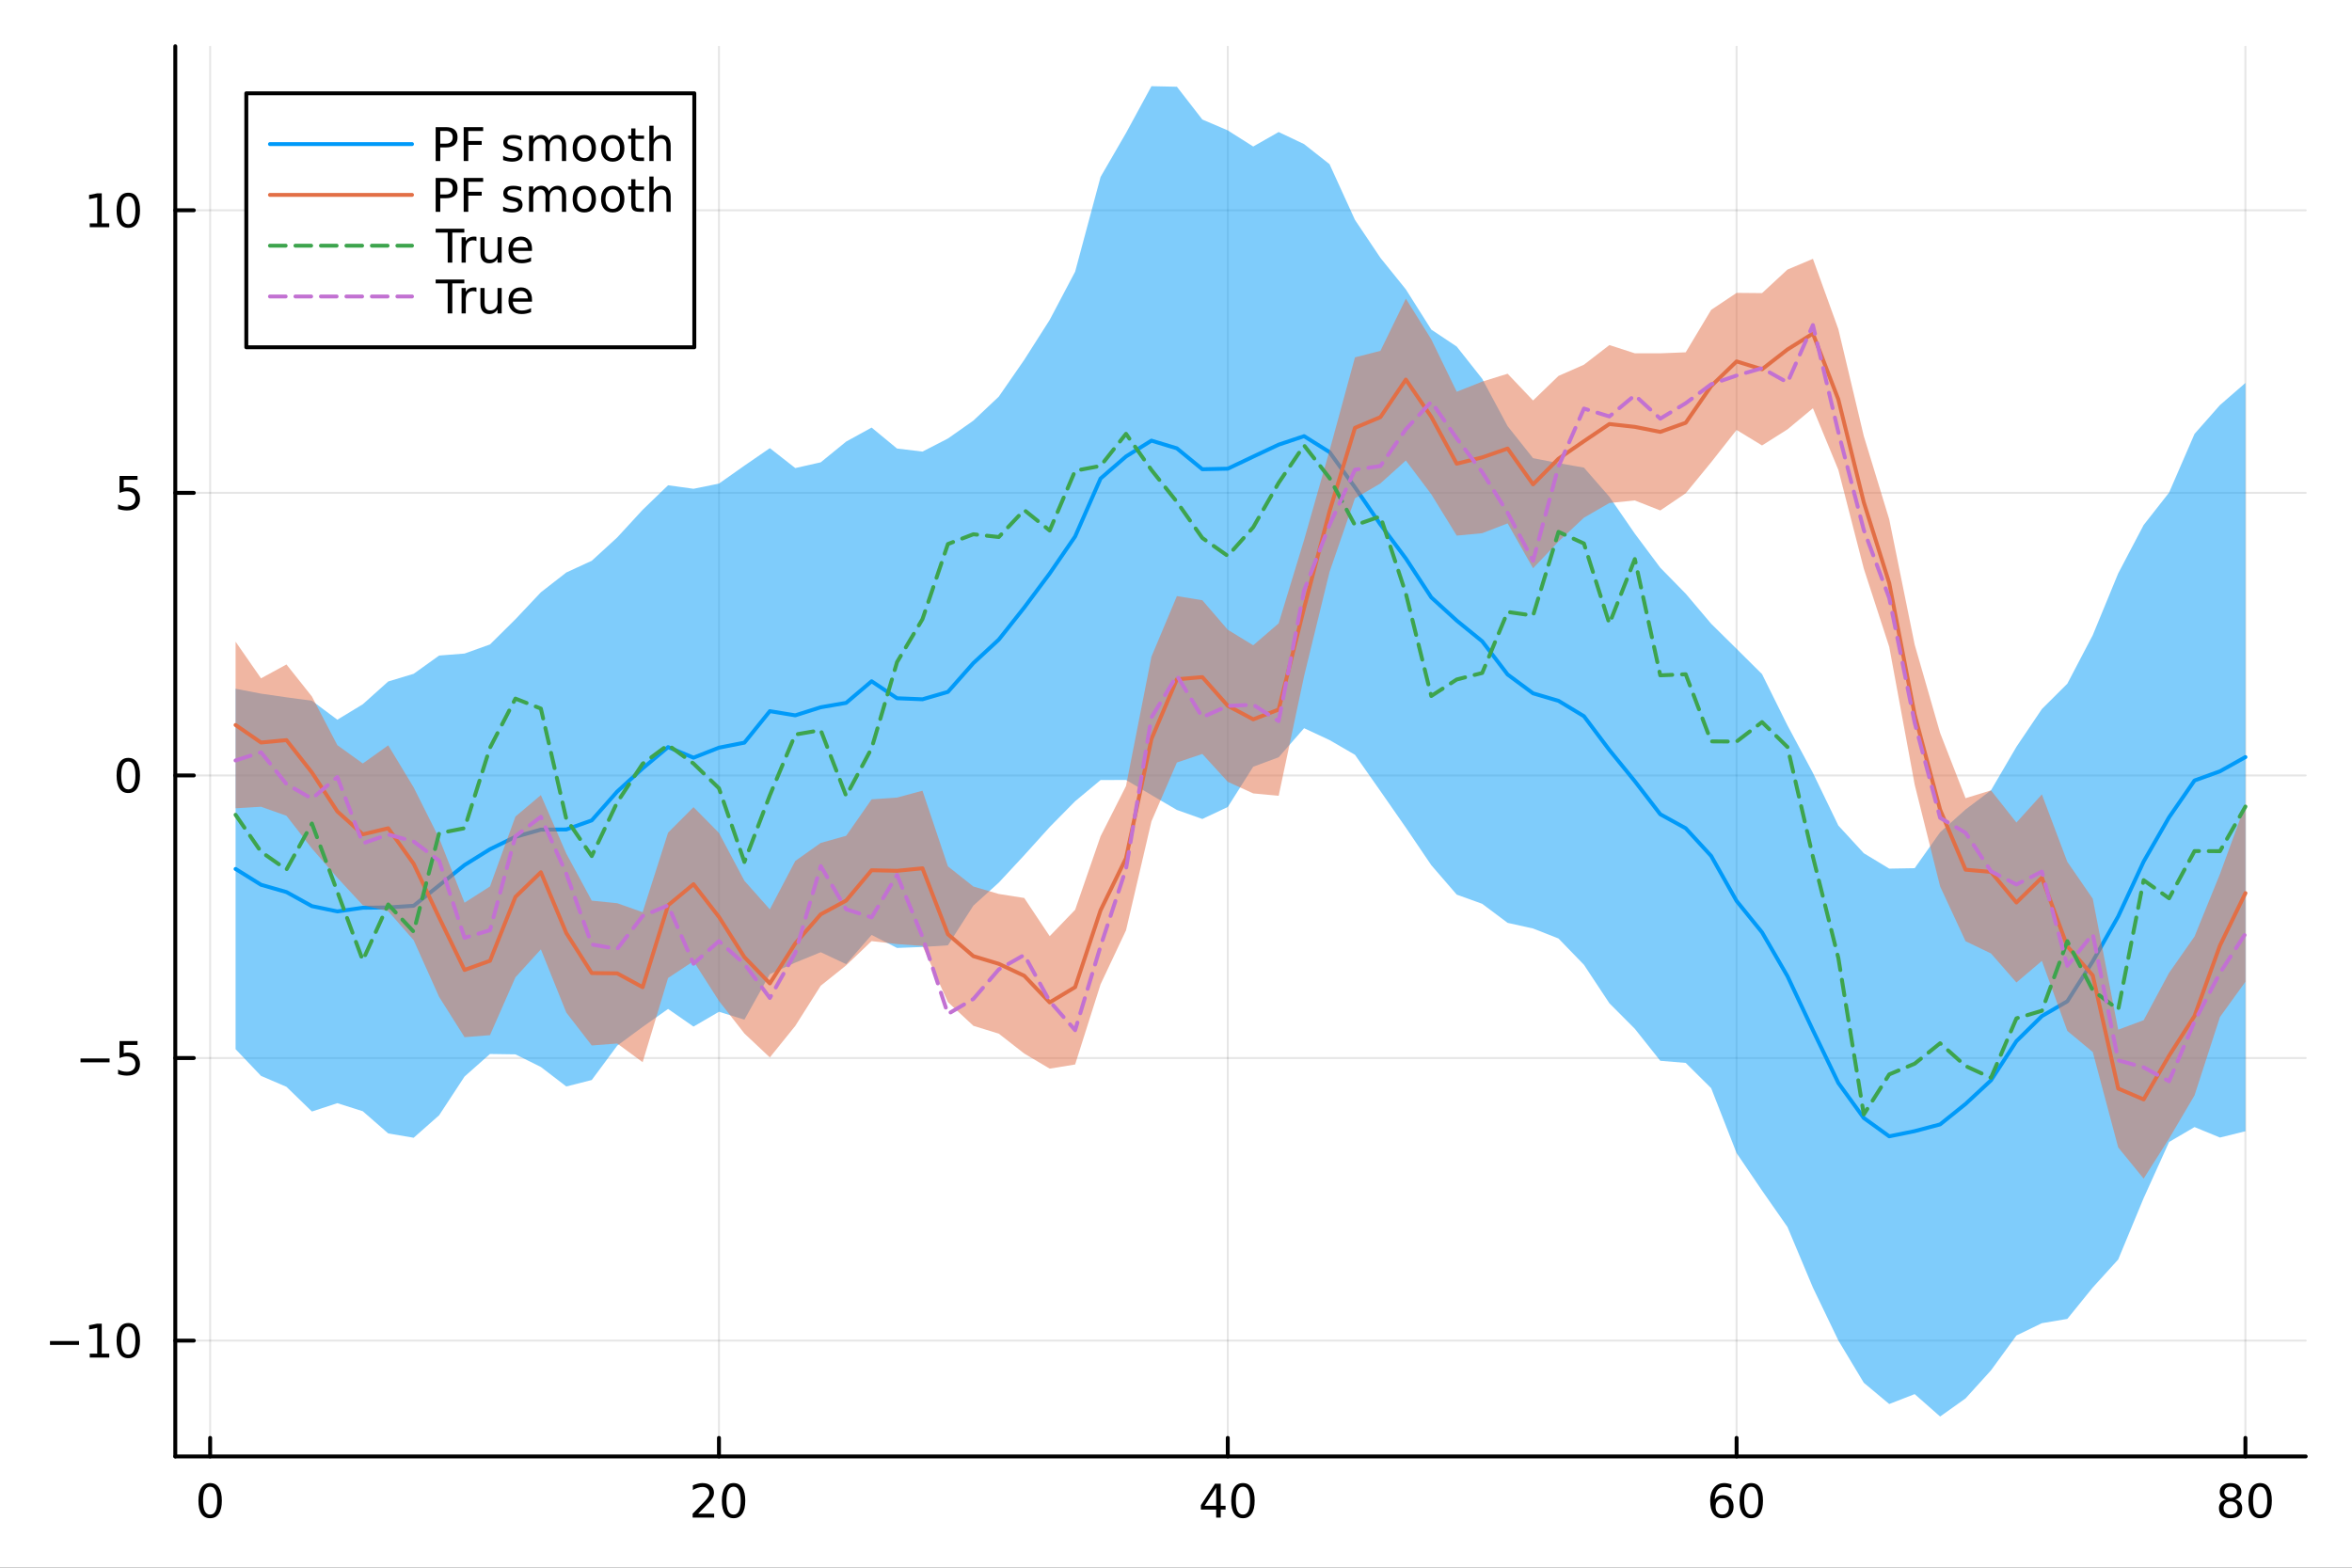 <?xml version="1.0" encoding="utf-8"?>
<svg xmlns="http://www.w3.org/2000/svg" xmlns:xlink="http://www.w3.org/1999/xlink" width="600" height="400" viewBox="0 0 2400 1600">
<rect x="0" y="0" width="2400" height="1600" fill="#333333" stroke="none"/>
<defs>
  <clipPath id="clip580">
    <rect x="0" y="0" width="2400" height="1600"/>
  </clipPath>
</defs>
<path clip-path="url(#clip580)" d="M0 1600 L2400 1600 L2400 0 L0 0  Z" fill="#ffffff" fill-rule="evenodd" fill-opacity="1"/>
<defs>
  <clipPath id="clip581">
    <rect x="480" y="0" width="1681" height="1600"/>
  </clipPath>
</defs>
<path clip-path="url(#clip580)" d="M178.867 1486.45 L2352.76 1486.45 L2352.76 47.244 L178.867 47.244  Z" fill="#ffffff" fill-rule="evenodd" fill-opacity="1"/>
<defs>
  <clipPath id="clip582">
    <rect x="178" y="47" width="2175" height="1440"/>
  </clipPath>
</defs>
<polyline clip-path="url(#clip582)" style="stroke:#000000; stroke-linecap:round; stroke-linejoin:round; stroke-width:2; stroke-opacity:0.1; fill:none" points="214.432,1486.45 214.432,47.244 "/>
<polyline clip-path="url(#clip582)" style="stroke:#000000; stroke-linecap:round; stroke-linejoin:round; stroke-width:2; stroke-opacity:0.1; fill:none" points="733.632,1486.45 733.632,47.244 "/>
<polyline clip-path="url(#clip582)" style="stroke:#000000; stroke-linecap:round; stroke-linejoin:round; stroke-width:2; stroke-opacity:0.1; fill:none" points="1252.83,1486.45 1252.83,47.244 "/>
<polyline clip-path="url(#clip582)" style="stroke:#000000; stroke-linecap:round; stroke-linejoin:round; stroke-width:2; stroke-opacity:0.1; fill:none" points="1772.03,1486.45 1772.03,47.244 "/>
<polyline clip-path="url(#clip582)" style="stroke:#000000; stroke-linecap:round; stroke-linejoin:round; stroke-width:2; stroke-opacity:0.1; fill:none" points="2291.23,1486.45 2291.23,47.244 "/>
<polyline clip-path="url(#clip582)" style="stroke:#000000; stroke-linecap:round; stroke-linejoin:round; stroke-width:2; stroke-opacity:0.1; fill:none" points="178.867,1368.24 2352.76,1368.24 "/>
<polyline clip-path="url(#clip582)" style="stroke:#000000; stroke-linecap:round; stroke-linejoin:round; stroke-width:2; stroke-opacity:0.1; fill:none" points="178.867,1079.83 2352.76,1079.83 "/>
<polyline clip-path="url(#clip582)" style="stroke:#000000; stroke-linecap:round; stroke-linejoin:round; stroke-width:2; stroke-opacity:0.1; fill:none" points="178.867,791.423 2352.76,791.423 "/>
<polyline clip-path="url(#clip582)" style="stroke:#000000; stroke-linecap:round; stroke-linejoin:round; stroke-width:2; stroke-opacity:0.1; fill:none" points="178.867,503.013 2352.76,503.013 "/>
<polyline clip-path="url(#clip582)" style="stroke:#000000; stroke-linecap:round; stroke-linejoin:round; stroke-width:2; stroke-opacity:0.1; fill:none" points="178.867,214.602 2352.76,214.602 "/>
<polyline clip-path="url(#clip580)" style="stroke:#000000; stroke-linecap:round; stroke-linejoin:round; stroke-width:4; stroke-opacity:1; fill:none" points="178.867,1486.45 2352.76,1486.45 "/>
<polyline clip-path="url(#clip580)" style="stroke:#000000; stroke-linecap:round; stroke-linejoin:round; stroke-width:4; stroke-opacity:1; fill:none" points="214.432,1486.45 214.432,1467.55 "/>
<polyline clip-path="url(#clip580)" style="stroke:#000000; stroke-linecap:round; stroke-linejoin:round; stroke-width:4; stroke-opacity:1; fill:none" points="733.632,1486.45 733.632,1467.55 "/>
<polyline clip-path="url(#clip580)" style="stroke:#000000; stroke-linecap:round; stroke-linejoin:round; stroke-width:4; stroke-opacity:1; fill:none" points="1252.83,1486.45 1252.83,1467.55 "/>
<polyline clip-path="url(#clip580)" style="stroke:#000000; stroke-linecap:round; stroke-linejoin:round; stroke-width:4; stroke-opacity:1; fill:none" points="1772.03,1486.45 1772.03,1467.55 "/>
<polyline clip-path="url(#clip580)" style="stroke:#000000; stroke-linecap:round; stroke-linejoin:round; stroke-width:4; stroke-opacity:1; fill:none" points="2291.23,1486.45 2291.23,1467.55 "/>
<path clip-path="url(#clip580)" d="M214.432 1517.37 Q210.821 1517.37 208.992 1520.93 Q207.186 1524.47 207.186 1531.6 Q207.186 1538.71 208.992 1542.27 Q210.821 1545.82 214.432 1545.82 Q218.066 1545.82 219.872 1542.27 Q221.7 1538.71 221.7 1531.6 Q221.7 1524.47 219.872 1520.93 Q218.066 1517.37 214.432 1517.37 M214.432 1513.66 Q220.242 1513.66 223.298 1518.27 Q226.376 1522.85 226.376 1531.6 Q226.376 1540.33 223.298 1544.94 Q220.242 1549.52 214.432 1549.52 Q208.622 1549.52 205.543 1544.94 Q202.487 1540.33 202.487 1531.6 Q202.487 1522.85 205.543 1518.27 Q208.622 1513.66 214.432 1513.66 Z" fill="#000000" fill-rule="nonzero" fill-opacity="1" /><path clip-path="url(#clip580)" d="M712.405 1544.91 L728.724 1544.91 L728.724 1548.85 L706.78 1548.85 L706.78 1544.91 Q709.442 1542.16 714.025 1537.53 Q718.632 1532.88 719.812 1531.53 Q722.058 1529.01 722.937 1527.27 Q723.84 1525.51 723.84 1523.82 Q723.84 1521.07 721.895 1519.33 Q719.974 1517.6 716.872 1517.6 Q714.673 1517.6 712.22 1518.36 Q709.789 1519.13 707.011 1520.68 L707.011 1515.95 Q709.835 1514.82 712.289 1514.24 Q714.743 1513.66 716.78 1513.66 Q722.15 1513.66 725.345 1516.35 Q728.539 1519.03 728.539 1523.52 Q728.539 1525.65 727.729 1527.57 Q726.942 1529.47 724.835 1532.07 Q724.257 1532.74 721.155 1535.95 Q718.053 1539.15 712.405 1544.91 Z" fill="#000000" fill-rule="nonzero" fill-opacity="1" /><path clip-path="url(#clip580)" d="M748.539 1517.37 Q744.928 1517.37 743.099 1520.93 Q741.294 1524.47 741.294 1531.6 Q741.294 1538.71 743.099 1542.27 Q744.928 1545.82 748.539 1545.82 Q752.173 1545.82 753.979 1542.27 Q755.807 1538.71 755.807 1531.6 Q755.807 1524.47 753.979 1520.93 Q752.173 1517.37 748.539 1517.37 M748.539 1513.66 Q754.349 1513.66 757.405 1518.27 Q760.483 1522.85 760.483 1531.6 Q760.483 1540.33 757.405 1544.94 Q754.349 1549.52 748.539 1549.52 Q742.729 1549.52 739.65 1544.94 Q736.594 1540.33 736.594 1531.6 Q736.594 1522.85 739.65 1518.27 Q742.729 1513.66 748.539 1513.66 Z" fill="#000000" fill-rule="nonzero" fill-opacity="1" /><path clip-path="url(#clip580)" d="M1241 1518.36 L1229.2 1536.81 L1241 1536.81 L1241 1518.36 M1239.78 1514.29 L1245.66 1514.29 L1245.66 1536.81 L1250.59 1536.81 L1250.59 1540.7 L1245.66 1540.7 L1245.66 1548.85 L1241 1548.85 L1241 1540.7 L1225.4 1540.7 L1225.4 1536.19 L1239.78 1514.29 Z" fill="#000000" fill-rule="nonzero" fill-opacity="1" /><path clip-path="url(#clip580)" d="M1268.32 1517.37 Q1264.71 1517.37 1262.88 1520.93 Q1261.07 1524.47 1261.07 1531.6 Q1261.07 1538.71 1262.88 1542.27 Q1264.71 1545.82 1268.32 1545.82 Q1271.95 1545.82 1273.76 1542.27 Q1275.59 1538.71 1275.59 1531.6 Q1275.59 1524.47 1273.76 1520.93 Q1271.95 1517.37 1268.32 1517.37 M1268.32 1513.66 Q1274.13 1513.66 1277.18 1518.27 Q1280.26 1522.85 1280.26 1531.6 Q1280.26 1540.33 1277.18 1544.94 Q1274.13 1549.52 1268.32 1549.52 Q1262.51 1549.52 1259.43 1544.94 Q1256.37 1540.33 1256.37 1531.6 Q1256.37 1522.85 1259.43 1518.27 Q1262.51 1513.66 1268.32 1513.66 Z" fill="#000000" fill-rule="nonzero" fill-opacity="1" /><path clip-path="url(#clip580)" d="M1757.44 1529.7 Q1754.29 1529.7 1752.44 1531.86 Q1750.61 1534.01 1750.61 1537.76 Q1750.61 1541.49 1752.44 1543.66 Q1754.29 1545.82 1757.44 1545.82 Q1760.58 1545.82 1762.41 1543.66 Q1764.26 1541.49 1764.26 1537.76 Q1764.26 1534.01 1762.41 1531.86 Q1760.58 1529.7 1757.44 1529.7 M1766.72 1515.05 L1766.72 1519.31 Q1764.96 1518.48 1763.15 1518.04 Q1761.37 1517.6 1759.61 1517.6 Q1754.98 1517.6 1752.53 1520.72 Q1750.1 1523.85 1749.75 1530.17 Q1751.12 1528.15 1753.18 1527.09 Q1755.24 1526 1757.71 1526 Q1762.92 1526 1765.93 1529.17 Q1768.96 1532.32 1768.96 1537.76 Q1768.96 1543.08 1765.82 1546.3 Q1762.67 1549.52 1757.44 1549.52 Q1751.44 1549.52 1748.27 1544.94 Q1745.1 1540.33 1745.1 1531.6 Q1745.1 1523.41 1748.99 1518.55 Q1752.88 1513.66 1759.43 1513.66 Q1761.19 1513.66 1762.97 1514.01 Q1764.77 1514.36 1766.72 1515.05 Z" fill="#000000" fill-rule="nonzero" fill-opacity="1" /><path clip-path="url(#clip580)" d="M1787.02 1517.37 Q1783.41 1517.37 1781.58 1520.93 Q1779.77 1524.47 1779.77 1531.6 Q1779.77 1538.71 1781.58 1542.27 Q1783.41 1545.82 1787.02 1545.82 Q1790.65 1545.82 1792.46 1542.27 Q1794.29 1538.71 1794.29 1531.6 Q1794.29 1524.47 1792.46 1520.93 Q1790.65 1517.37 1787.02 1517.37 M1787.02 1513.66 Q1792.83 1513.66 1795.89 1518.27 Q1798.96 1522.85 1798.96 1531.6 Q1798.96 1540.33 1795.89 1544.94 Q1792.83 1549.52 1787.02 1549.52 Q1781.21 1549.52 1778.13 1544.94 Q1775.07 1540.33 1775.07 1531.6 Q1775.07 1522.85 1778.13 1518.27 Q1781.21 1513.66 1787.02 1513.66 Z" fill="#000000" fill-rule="nonzero" fill-opacity="1" /><path clip-path="url(#clip580)" d="M2276.1 1532.44 Q2272.77 1532.44 2270.85 1534.22 Q2268.95 1536 2268.95 1539.13 Q2268.95 1542.25 2270.85 1544.03 Q2272.77 1545.82 2276.1 1545.82 Q2279.44 1545.82 2281.36 1544.03 Q2283.28 1542.23 2283.28 1539.13 Q2283.28 1536 2281.36 1534.22 Q2279.46 1532.44 2276.1 1532.44 M2271.43 1530.45 Q2268.42 1529.7 2266.73 1527.64 Q2265.06 1525.58 2265.06 1522.62 Q2265.06 1518.48 2268 1516.07 Q2270.96 1513.66 2276.1 1513.66 Q2281.27 1513.66 2284.21 1516.07 Q2287.15 1518.48 2287.15 1522.62 Q2287.15 1525.58 2285.46 1527.64 Q2283.79 1529.7 2280.8 1530.45 Q2284.18 1531.23 2286.06 1533.52 Q2287.96 1535.82 2287.96 1539.13 Q2287.96 1544.15 2284.88 1546.83 Q2281.82 1549.52 2276.1 1549.52 Q2270.39 1549.52 2267.31 1546.83 Q2264.25 1544.15 2264.25 1539.13 Q2264.25 1535.82 2266.15 1533.52 Q2268.05 1531.23 2271.43 1530.45 M2269.71 1523.06 Q2269.71 1525.75 2271.38 1527.25 Q2273.07 1528.76 2276.1 1528.76 Q2279.11 1528.76 2280.8 1527.25 Q2282.52 1525.75 2282.52 1523.06 Q2282.52 1520.38 2280.8 1518.87 Q2279.11 1517.37 2276.1 1517.37 Q2273.07 1517.37 2271.38 1518.87 Q2269.71 1520.38 2269.71 1523.06 Z" fill="#000000" fill-rule="nonzero" fill-opacity="1" /><path clip-path="url(#clip580)" d="M2306.27 1517.37 Q2302.65 1517.37 2300.83 1520.93 Q2299.02 1524.47 2299.02 1531.6 Q2299.02 1538.71 2300.83 1542.27 Q2302.65 1545.82 2306.27 1545.82 Q2309.9 1545.82 2311.71 1542.27 Q2313.53 1538.71 2313.53 1531.6 Q2313.53 1524.47 2311.71 1520.93 Q2309.9 1517.37 2306.27 1517.37 M2306.27 1513.66 Q2312.08 1513.66 2315.13 1518.27 Q2318.21 1522.85 2318.21 1531.6 Q2318.21 1540.33 2315.13 1544.94 Q2312.08 1549.52 2306.27 1549.52 Q2300.46 1549.52 2297.38 1544.94 Q2294.32 1540.33 2294.32 1531.6 Q2294.32 1522.85 2297.38 1518.27 Q2300.46 1513.66 2306.27 1513.66 Z" fill="#000000" fill-rule="nonzero" fill-opacity="1" /><polyline clip-path="url(#clip580)" style="stroke:#000000; stroke-linecap:round; stroke-linejoin:round; stroke-width:4; stroke-opacity:1; fill:none" points="178.867,1486.45 178.867,47.244 "/>
<polyline clip-path="url(#clip580)" style="stroke:#000000; stroke-linecap:round; stroke-linejoin:round; stroke-width:4; stroke-opacity:1; fill:none" points="178.867,1368.24 197.764,1368.24 "/>
<polyline clip-path="url(#clip580)" style="stroke:#000000; stroke-linecap:round; stroke-linejoin:round; stroke-width:4; stroke-opacity:1; fill:none" points="178.867,1079.83 197.764,1079.83 "/>
<polyline clip-path="url(#clip580)" style="stroke:#000000; stroke-linecap:round; stroke-linejoin:round; stroke-width:4; stroke-opacity:1; fill:none" points="178.867,791.423 197.764,791.423 "/>
<polyline clip-path="url(#clip580)" style="stroke:#000000; stroke-linecap:round; stroke-linejoin:round; stroke-width:4; stroke-opacity:1; fill:none" points="178.867,503.013 197.764,503.013 "/>
<polyline clip-path="url(#clip580)" style="stroke:#000000; stroke-linecap:round; stroke-linejoin:round; stroke-width:4; stroke-opacity:1; fill:none" points="178.867,214.602 197.764,214.602 "/>
<path clip-path="url(#clip580)" d="M50.992 1368.7 L80.668 1368.7 L80.668 1372.63 L50.992 1372.63 L50.992 1368.7 Z" fill="#000000" fill-rule="nonzero" fill-opacity="1" /><path clip-path="url(#clip580)" d="M91.571 1381.59 L99.21 1381.59 L99.21 1355.22 L90.899 1356.89 L90.899 1352.63 L99.163 1350.96 L103.839 1350.96 L103.839 1381.59 L111.478 1381.59 L111.478 1385.52 L91.571 1385.52 L91.571 1381.59 Z" fill="#000000" fill-rule="nonzero" fill-opacity="1" /><path clip-path="url(#clip580)" d="M130.922 1354.04 Q127.311 1354.04 125.482 1357.61 Q123.677 1361.15 123.677 1368.28 Q123.677 1375.39 125.482 1378.95 Q127.311 1382.49 130.922 1382.49 Q134.556 1382.49 136.362 1378.95 Q138.191 1375.39 138.191 1368.28 Q138.191 1361.15 136.362 1357.61 Q134.556 1354.04 130.922 1354.04 M130.922 1350.34 Q136.732 1350.34 139.788 1354.95 Q142.867 1359.53 142.867 1368.28 Q142.867 1377.01 139.788 1381.61 Q136.732 1386.2 130.922 1386.2 Q125.112 1386.2 122.033 1381.61 Q118.978 1377.01 118.978 1368.28 Q118.978 1359.53 122.033 1354.95 Q125.112 1350.34 130.922 1350.34 Z" fill="#000000" fill-rule="nonzero" fill-opacity="1" /><path clip-path="url(#clip580)" d="M82.149 1080.29 L111.825 1080.29 L111.825 1084.22 L82.149 1084.22 L82.149 1080.29 Z" fill="#000000" fill-rule="nonzero" fill-opacity="1" /><path clip-path="url(#clip580)" d="M121.964 1062.55 L140.32 1062.55 L140.32 1066.49 L126.246 1066.49 L126.246 1074.96 Q127.265 1074.61 128.283 1074.45 Q129.302 1074.27 130.32 1074.27 Q136.107 1074.27 139.487 1077.44 Q142.867 1080.61 142.867 1086.03 Q142.867 1091.6 139.394 1094.71 Q135.922 1097.79 129.603 1097.79 Q127.427 1097.79 125.158 1097.41 Q122.913 1097.04 120.506 1096.3 L120.506 1091.6 Q122.589 1092.74 124.811 1093.29 Q127.033 1093.85 129.51 1093.85 Q133.515 1093.85 135.853 1091.74 Q138.191 1089.64 138.191 1086.03 Q138.191 1082.41 135.853 1080.31 Q133.515 1078.2 129.51 1078.2 Q127.635 1078.2 125.76 1078.62 Q123.908 1079.04 121.964 1079.91 L121.964 1062.55 Z" fill="#000000" fill-rule="nonzero" fill-opacity="1" /><path clip-path="url(#clip580)" d="M130.922 777.222 Q127.311 777.222 125.482 780.787 Q123.677 784.329 123.677 791.458 Q123.677 798.565 125.482 802.129 Q127.311 805.671 130.922 805.671 Q134.556 805.671 136.362 802.129 Q138.191 798.565 138.191 791.458 Q138.191 784.329 136.362 780.787 Q134.556 777.222 130.922 777.222 M130.922 773.518 Q136.732 773.518 139.788 778.125 Q142.867 782.708 142.867 791.458 Q142.867 800.185 139.788 804.791 Q136.732 809.375 130.922 809.375 Q125.112 809.375 122.033 804.791 Q118.978 800.185 118.978 791.458 Q118.978 782.708 122.033 778.125 Q125.112 773.518 130.922 773.518 Z" fill="#000000" fill-rule="nonzero" fill-opacity="1" /><path clip-path="url(#clip580)" d="M121.964 485.733 L140.32 485.733 L140.32 489.668 L126.246 489.668 L126.246 498.14 Q127.265 497.793 128.283 497.631 Q129.302 497.446 130.32 497.446 Q136.107 497.446 139.487 500.617 Q142.867 503.788 142.867 509.205 Q142.867 514.784 139.394 517.885 Q135.922 520.964 129.603 520.964 Q127.427 520.964 125.158 520.594 Q122.913 520.223 120.506 519.483 L120.506 514.784 Q122.589 515.918 124.811 516.473 Q127.033 517.029 129.51 517.029 Q133.515 517.029 135.853 514.922 Q138.191 512.816 138.191 509.205 Q138.191 505.594 135.853 503.487 Q133.515 501.381 129.51 501.381 Q127.635 501.381 125.76 501.798 Q123.908 502.214 121.964 503.094 L121.964 485.733 Z" fill="#000000" fill-rule="nonzero" fill-opacity="1" /><path clip-path="url(#clip580)" d="M91.571 227.947 L99.21 227.947 L99.21 201.581 L90.899 203.248 L90.899 198.989 L99.163 197.322 L103.839 197.322 L103.839 227.947 L111.478 227.947 L111.478 231.882 L91.571 231.882 L91.571 227.947 Z" fill="#000000" fill-rule="nonzero" fill-opacity="1" /><path clip-path="url(#clip580)" d="M130.922 200.401 Q127.311 200.401 125.482 203.966 Q123.677 207.507 123.677 214.637 Q123.677 221.743 125.482 225.308 Q127.311 228.85 130.922 228.85 Q134.556 228.85 136.362 225.308 Q138.191 221.743 138.191 214.637 Q138.191 207.507 136.362 203.966 Q134.556 200.401 130.922 200.401 M130.922 196.697 Q136.732 196.697 139.788 201.304 Q142.867 205.887 142.867 214.637 Q142.867 223.364 139.788 227.97 Q136.732 232.553 130.922 232.553 Q125.112 232.553 122.033 227.97 Q118.978 223.364 118.978 214.637 Q118.978 205.887 122.033 201.304 Q125.112 196.697 130.922 196.697 Z" fill="#000000" fill-rule="nonzero" fill-opacity="1" /><path clip-path="url(#clip582)" d="M240.392 1070.79 L266.352 1098.07 L292.312 1109.22 L318.272 1134.42 L344.232 1125.9 L370.192 1134.15 L396.152 1156.8 L422.112 1161.2 L448.072 1138.28 L474.032 1098.72 L499.992 1075.7 L525.952 1076.08 L551.912 1088.98 L577.872 1108.86 L603.832 1102.27 L629.792 1067.22 L655.752 1048.08 L681.712 1029.75 L707.672 1047.75 L733.632 1032.61 L759.592 1040.69 L785.552 994.249 L811.512 982.45 L837.471 971.852 L863.431 984.043 L889.391 954.226 L915.351 967.491 L941.311 966.494 L967.271 964.77 L993.231 924.286 L1019.19 900.786 L1045.15 872.832 L1071.11 844.088 L1097.07 817.743 L1123.03 796.13 L1148.99 796.008 L1174.95 811.44 L1200.91 826.645 L1226.87 835.856 L1252.83 823.623 L1278.79 782.528 L1304.75 772.899 L1330.71 743.201 L1356.67 755.305 L1382.63 770.366 L1408.59 807.408 L1434.55 844.719 L1460.51 883.026 L1486.47 913.063 L1512.43 922.433 L1538.39 941.878 L1564.35 947.632 L1590.31 957.856 L1616.27 984.673 L1642.23 1023.93 L1668.19 1050 L1694.15 1082.65 L1720.11 1084.82 L1746.07 1110.58 L1772.03 1176.85 L1797.99 1215.08 L1823.95 1252.29 L1849.91 1314.12 L1875.87 1368.07 L1901.83 1411.27 L1927.79 1432.95 L1953.75 1422.85 L1979.71 1445.72 L2005.67 1427.24 L2031.63 1398.58 L2057.59 1363.01 L2083.55 1350.45 L2109.51 1346.08 L2135.47 1314.05 L2161.43 1285.45 L2187.39 1222.83 L2213.35 1165.53 L2239.31 1150.31 L2265.27 1160.98 L2291.23 1154.55 L2291.23 390.837 L2265.27 413.428 L2239.31 442.846 L2213.35 502.732 L2187.39 535.832 L2161.43 585.201 L2135.47 648.214 L2109.51 697.787 L2083.55 723.652 L2057.59 762.174 L2031.63 806.591 L2005.67 826.148 L1979.71 849.408 L1953.75 886.077 L1927.79 886.538 L1901.83 870.802 L1875.87 842.556 L1849.91 788.822 L1823.95 740.361 L1797.99 688.003 L1772.03 662.21 L1746.07 636.566 L1720.11 605.905 L1694.15 579.395 L1668.19 544.638 L1642.23 507.017 L1616.27 477.256 L1590.31 472.684 L1564.35 467.596 L1538.39 434.943 L1512.43 386.569 L1486.47 353.717 L1460.51 336.387 L1434.55 295.343 L1408.59 263.15 L1382.63 224.433 L1356.67 167.562 L1330.71 147.086 L1304.75 134.741 L1278.79 149.53 L1252.83 133.077 L1226.87 121.979 L1200.91 88.525 L1174.95 87.976 L1148.99 135.735 L1123.03 180.593 L1097.07 277.278 L1071.11 326.48 L1045.15 367.247 L1019.19 404.771 L993.231 429.282 L967.271 447.543 L941.311 460.902 L915.351 457.793 L889.391 436.389 L863.431 450.674 L837.471 471.848 L811.512 477.721 L785.552 457.383 L759.592 475.248 L733.632 493.563 L707.672 498.851 L681.712 495.265 L655.752 520.338 L629.792 548.541 L603.832 572.323 L577.872 584.273 L551.912 604.491 L525.952 632.007 L499.992 657.733 L474.032 667.019 L448.072 669.065 L422.112 687.678 L396.152 695.504 L370.192 718.788 L344.232 734.532 L318.272 715.174 L292.312 711.685 L266.352 707.932 L240.392 702.934  Z" fill="#009af9" fill-rule="evenodd" fill-opacity="0.5"/>
<polyline clip-path="url(#clip582)" style="stroke:#009af9; stroke-linecap:round; stroke-linejoin:round; stroke-width:4; stroke-opacity:1; fill:none" points="240.392,886.86 266.352,903.001 292.312,910.452 318.272,924.797 344.232,930.214 370.192,926.471 396.152,926.153 422.112,924.437 448.072,903.673 474.032,882.87 499.992,866.718 525.952,854.044 551.912,846.737 577.872,846.564 603.832,837.296 629.792,807.881 655.752,784.212 681.712,762.508 707.672,773.301 733.632,763.085 759.592,757.968 785.552,725.816 811.512,730.086 837.471,721.85 863.431,717.358 889.391,695.307 915.351,712.642 941.311,713.698 967.271,706.156 993.231,676.784 1019.19,652.778 1045.15,620.039 1071.11,585.284 1097.07,547.511 1123.03,488.362 1148.99,465.872 1174.95,449.708 1200.91,457.585 1226.87,478.918 1252.83,478.35 1278.79,466.029 1304.75,453.82 1330.71,445.143 1356.67,461.433 1382.63,497.399 1408.59,535.279 1434.55,570.031 1460.51,609.707 1486.47,633.39 1512.43,654.501 1538.39,688.411 1564.35,707.614 1590.31,715.27 1616.27,730.964 1642.23,765.472 1668.19,797.318 1694.15,831.021 1720.11,845.361 1746.07,873.573 1772.03,919.53 1797.99,951.543 1823.95,996.324 1849.91,1051.47 1875.87,1105.31 1901.83,1141.04 1927.79,1159.75 1953.75,1154.46 1979.71,1147.56 2005.67,1126.69 2031.63,1102.59 2057.59,1062.59 2083.55,1037.05 2109.51,1021.93 2135.47,981.131 2161.43,935.323 2187.39,879.332 2213.35,834.129 2239.31,796.579 2265.27,787.204 2291.23,772.691 "/>
<path clip-path="url(#clip582)" d="M240.392 824.963 L266.352 823.368 L292.312 832.589 L318.272 865.99 L344.232 895.811 L370.192 923.878 L396.152 929.979 L422.112 959.6 L448.072 1017.44 L474.032 1058.55 L499.992 1056.5 L525.952 997.45 L551.912 968.941 L577.872 1033.45 L603.832 1067.03 L629.792 1065 L655.752 1084.08 L681.712 998.137 L707.672 981.003 L733.632 1021.59 L759.592 1054.79 L785.552 1079.23 L811.512 1047.05 L837.471 1006.05 L863.431 985.243 L889.391 960.504 L915.351 963.511 L941.311 965.405 L967.271 1022.78 L993.231 1046.94 L1019.19 1054.98 L1045.15 1075.27 L1071.11 1090.65 L1097.07 1086.43 L1123.03 1004.59 L1148.99 949.53 L1174.95 838.275 L1200.91 778.224 L1226.87 769.488 L1252.83 797.919 L1278.79 809.755 L1304.75 812.187 L1330.71 690.005 L1356.67 583.732 L1382.63 508.598 L1408.59 493.376 L1434.55 469.984 L1460.51 504.467 L1486.47 546.657 L1512.43 544.183 L1538.39 534.171 L1564.35 580.003 L1590.31 552.709 L1616.27 528.359 L1642.23 513.362 L1668.19 510.767 L1694.15 520.997 L1720.11 503.443 L1746.07 471.8 L1772.03 438.803 L1797.99 454.627 L1823.95 438.212 L1849.91 416.66 L1875.87 479.565 L1901.83 580.35 L1927.79 660.183 L1953.75 800.785 L1979.71 904.715 L2005.67 960.603 L2031.63 973.103 L2057.59 1002.77 L2083.55 980.701 L2109.51 1052.14 L2135.47 1073.74 L2161.43 1171.08 L2187.39 1202.91 L2213.35 1162.02 L2239.31 1117.96 L2265.27 1037.97 L2291.23 1002.01 L2291.23 821.061 L2265.27 892.009 L2239.31 955.798 L2213.35 992.893 L2187.39 1041.24 L2161.43 1050.9 L2135.47 917.263 L2109.51 879.559 L2083.55 810.782 L2057.59 839.482 L2031.63 806.685 L2005.67 814.639 L1979.71 748.044 L1953.75 657.926 L1927.79 530.039 L1901.83 445.026 L1875.87 335.923 L1849.91 264.164 L1823.95 275.122 L1797.99 299.161 L1772.03 298.929 L1746.07 316.262 L1720.11 359.576 L1694.15 360.601 L1668.19 360.578 L1642.23 352.176 L1616.27 372.223 L1590.31 383.651 L1564.35 408.736 L1538.39 381.423 L1512.43 389.489 L1486.47 399.82 L1460.51 346.355 L1434.55 304.821 L1408.59 358.084 L1382.63 364.716 L1356.67 459.847 L1330.71 551.059 L1304.75 636.192 L1278.79 658.581 L1252.83 642.725 L1226.87 612.603 L1200.91 608.383 L1174.95 670.178 L1148.99 802.228 L1123.03 853.533 L1097.07 928.529 L1071.11 955.469 L1045.15 916.493 L1019.19 912.392 L993.231 904.793 L967.271 884.195 L941.311 807.002 L915.351 814.021 L889.391 815.84 L863.431 853.039 L837.471 860.293 L811.512 878.689 L785.552 928.113 L759.592 898.911 L733.632 850.06 L707.672 823.798 L681.712 849.795 L655.752 930.989 L629.792 921.832 L603.832 919.208 L577.872 871.198 L551.912 811.491 L525.952 833.357 L499.992 904.705 L474.032 921.324 L448.072 855.425 L422.112 803.64 L396.152 760.704 L370.192 779.225 L344.232 760.515 L318.272 710.828 L292.312 678.168 L266.352 692.301 L240.392 654.916  Z" fill="#e26f46" fill-rule="evenodd" fill-opacity="0.5"/>
<polyline clip-path="url(#clip582)" style="stroke:#e26f46; stroke-linecap:round; stroke-linejoin:round; stroke-width:4; stroke-opacity:1; fill:none" points="240.392,739.94 266.352,757.835 292.312,755.379 318.272,788.409 344.232,828.163 370.192,851.552 396.152,845.341 422.112,881.62 448.072,936.433 474.032,989.938 499.992,980.604 525.952,915.404 551.912,890.216 577.872,952.322 603.832,993.118 629.792,993.418 655.752,1007.53 681.712,923.966 707.672,902.4 733.632,935.824 759.592,976.853 785.552,1003.67 811.512,962.869 837.471,933.174 863.431,919.141 889.391,888.172 915.351,888.766 941.311,886.204 967.271,953.487 993.231,975.868 1019.19,983.687 1045.15,995.884 1071.11,1023.06 1097.07,1007.48 1123.03,929.063 1148.99,875.879 1174.95,754.226 1200.91,693.303 1226.87,691.046 1252.83,720.322 1278.79,734.168 1304.75,724.189 1330.71,620.532 1356.67,521.79 1382.63,436.657 1408.59,425.73 1434.55,387.403 1460.51,425.411 1486.47,473.239 1512.43,466.836 1538.39,457.797 1564.35,494.369 1590.31,468.18 1616.27,450.291 1642.23,432.769 1668.19,435.673 1694.15,440.799 1720.11,431.509 1746.07,394.031 1772.03,368.866 1797.99,376.894 1823.95,356.667 1849.91,340.412 1875.87,407.744 1901.83,512.688 1927.79,595.111 1953.75,729.356 1979.71,826.379 2005.67,887.621 2031.63,889.894 2057.59,921.126 2083.55,895.742 2109.51,965.849 2135.47,995.502 2161.43,1110.99 2187.39,1122.08 2213.35,1077.46 2239.31,1036.88 2265.27,964.99 2291.23,911.533 "/>
<polyline clip-path="url(#clip582)" style="stroke:#3da44d; stroke-linecap:round; stroke-linejoin:round; stroke-width:4; stroke-opacity:1; fill:none" stroke-dasharray="16, 10" points="240.392,831.602 266.352,869.311 292.312,887.452 318.272,840.496 344.232,910.069 370.192,980.163 396.152,923.092 422.112,950.92 448.072,850.408 474.032,845.278 499.992,763.094 525.952,712.994 551.912,723.179 577.872,835.906 603.832,873.722 629.792,818.885 655.752,779.479 681.712,760.297 707.672,779.296 733.632,804.488 759.592,879.736 785.552,811.677 811.512,749.671 837.471,745.205 863.431,812.329 889.391,763.735 915.351,675.765 941.311,631.893 967.271,555.238 993.231,545.271 1019.19,548.091 1045.15,520.541 1071.11,541.451 1097.07,480.43 1123.03,475.518 1148.99,442.763 1174.95,479.665 1200.91,512.227 1226.87,549.058 1252.83,567.353 1278.79,538.154 1304.75,492.793 1330.71,454.603 1356.67,487.849 1382.63,536.063 1408.59,526.993 1434.55,605.786 1460.51,710.348 1486.47,693.493 1512.43,686.852 1538.39,624.534 1564.35,628.275 1590.31,542.824 1616.27,554.701 1642.23,636.544 1668.19,570.591 1694.15,689.247 1720.11,688.165 1746.07,756.675 1772.03,756.848 1797.99,736.984 1823.95,762.4 1849.91,874.474 1875.87,977.791 1901.83,1137.4 1927.79,1096.55 1953.75,1085.61 1979.71,1064.75 2005.67,1087.99 2031.63,1099.95 2057.59,1039.35 2083.55,1031.62 2109.51,960.576 2135.47,1010.68 2161.43,1030.37 2187.39,898.303 2213.35,916.807 2239.31,868.597 2265.27,868.715 2291.23,823.192 "/>
<polyline clip-path="url(#clip582)" style="stroke:#c271d2; stroke-linecap:round; stroke-linejoin:round; stroke-width:4; stroke-opacity:1; fill:none" stroke-dasharray="16, 10" points="240.392,776.141 266.352,767.812 292.312,800.199 318.272,815.171 344.232,793.056 370.192,860.776 396.152,851.706 422.112,858.833 448.072,878.399 474.032,957.158 499.992,949.401 525.952,853.416 551.912,833.643 577.872,891.676 603.832,963.924 629.792,968.492 655.752,934.896 681.712,923.978 707.672,983.607 733.632,960.544 759.592,983.873 785.552,1018.55 811.512,972.559 837.471,883.944 863.431,927.992 889.391,936.285 915.351,892.984 941.311,956.097 967.271,1034.88 993.231,1019.56 1019.19,989.375 1045.15,974.627 1071.11,1021.84 1097.07,1051.41 1123.03,965.708 1148.99,886.756 1174.95,732.238 1200.91,689.438 1226.87,732.025 1252.83,720.488 1278.79,719.233 1304.75,736.014 1330.71,602.531 1356.67,535.742 1382.63,479.399 1408.59,475.633 1434.55,438.108 1460.51,409.953 1486.47,447.435 1512.43,481.787 1538.39,523.318 1564.35,572.288 1590.31,476.071 1616.27,416.992 1642.23,425.031 1668.19,403.398 1694.15,427.293 1720.11,411.539 1746.07,392.192 1772.03,383.295 1797.99,375.767 1823.95,390.341 1849.91,331.748 1875.87,441.078 1901.83,540.887 1927.79,610.354 1953.75,737.555 1979.71,834.686 2005.67,849.928 2031.63,889.241 2057.59,902.747 2083.55,889.55 2109.51,985.737 2135.47,953.281 2161.43,1082.18 2187.39,1089.28 2213.35,1103.55 2239.31,1042.59 2265.27,992.904 2291.23,952.928 "/>
<path clip-path="url(#clip580)" d="M251.33 354.418 L708.486 354.418 L708.486 95.218 L251.33 95.218  Z" fill="#ffffff" fill-rule="evenodd" fill-opacity="1"/>
<polyline clip-path="url(#clip580)" style="stroke:#000000; stroke-linecap:round; stroke-linejoin:round; stroke-width:4; stroke-opacity:1; fill:none" points="251.33,354.418 708.486,354.418 708.486,95.218 251.33,95.218 251.33,354.418 "/>
<polyline clip-path="url(#clip580)" style="stroke:#009af9; stroke-linecap:round; stroke-linejoin:round; stroke-width:4; stroke-opacity:1; fill:none" points="275.484,147.058 420.41,147.058 "/>
<path clip-path="url(#clip580)" d="M449.24 133.62 L449.24 146.606 L455.12 146.606 Q458.384 146.606 460.166 144.916 Q461.948 143.227 461.948 140.102 Q461.948 137 460.166 135.31 Q458.384 133.62 455.12 133.62 L449.24 133.62 M444.564 129.778 L455.12 129.778 Q460.93 129.778 463.893 132.416 Q466.879 135.032 466.879 140.102 Q466.879 145.217 463.893 147.833 Q460.93 150.449 455.12 150.449 L449.24 150.449 L449.24 164.338 L444.564 164.338 L444.564 129.778 Z" fill="#000000" fill-rule="nonzero" fill-opacity="1" /><path clip-path="url(#clip580)" d="M473.152 129.778 L493.013 129.778 L493.013 133.713 L477.828 133.713 L477.828 143.898 L491.532 143.898 L491.532 147.833 L477.828 147.833 L477.828 164.338 L473.152 164.338 L473.152 129.778 Z" fill="#000000" fill-rule="nonzero" fill-opacity="1" /><path clip-path="url(#clip580)" d="M531.832 139.176 L531.832 143.203 Q530.027 142.277 528.082 141.815 Q526.138 141.352 524.055 141.352 Q520.883 141.352 519.286 142.324 Q517.712 143.296 517.712 145.24 Q517.712 146.722 518.846 147.578 Q519.98 148.412 523.406 149.176 L524.865 149.5 Q529.402 150.472 531.3 152.254 Q533.221 154.014 533.221 157.185 Q533.221 160.796 530.351 162.902 Q527.504 165.009 522.504 165.009 Q520.42 165.009 518.152 164.592 Q515.906 164.199 513.406 163.388 L513.406 158.99 Q515.768 160.217 518.059 160.842 Q520.351 161.444 522.596 161.444 Q525.605 161.444 527.226 160.426 Q528.846 159.384 528.846 157.509 Q528.846 155.773 527.666 154.847 Q526.508 153.921 522.55 153.064 L521.068 152.717 Q517.11 151.884 515.351 150.171 Q513.592 148.435 513.592 145.426 Q513.592 141.768 516.184 139.778 Q518.777 137.787 523.545 137.787 Q525.906 137.787 527.99 138.134 Q530.073 138.481 531.832 139.176 Z" fill="#000000" fill-rule="nonzero" fill-opacity="1" /><path clip-path="url(#clip580)" d="M560.189 143.389 Q561.786 140.518 564.008 139.153 Q566.23 137.787 569.239 137.787 Q573.29 137.787 575.489 140.634 Q577.688 143.458 577.688 148.689 L577.688 164.338 L573.406 164.338 L573.406 148.828 Q573.406 145.102 572.087 143.296 Q570.767 141.49 568.059 141.49 Q564.749 141.49 562.827 143.69 Q560.906 145.889 560.906 149.685 L560.906 164.338 L556.624 164.338 L556.624 148.828 Q556.624 145.078 555.304 143.296 Q553.985 141.49 551.23 141.49 Q547.966 141.49 546.045 143.713 Q544.124 145.912 544.124 149.685 L544.124 164.338 L539.841 164.338 L539.841 138.412 L544.124 138.412 L544.124 142.44 Q545.582 140.055 547.619 138.921 Q549.656 137.787 552.457 137.787 Q555.281 137.787 557.249 139.222 Q559.24 140.657 560.189 143.389 Z" fill="#000000" fill-rule="nonzero" fill-opacity="1" /><path clip-path="url(#clip580)" d="M596.23 141.398 Q592.804 141.398 590.813 144.083 Q588.823 146.745 588.823 151.398 Q588.823 156.051 590.79 158.736 Q592.781 161.398 596.23 161.398 Q599.633 161.398 601.624 158.713 Q603.614 156.027 603.614 151.398 Q603.614 146.791 601.624 144.106 Q599.633 141.398 596.23 141.398 M596.23 137.787 Q601.786 137.787 604.957 141.398 Q608.128 145.009 608.128 151.398 Q608.128 157.764 604.957 161.398 Q601.786 165.009 596.23 165.009 Q590.651 165.009 587.48 161.398 Q584.332 157.764 584.332 151.398 Q584.332 145.009 587.48 141.398 Q590.651 137.787 596.23 137.787 Z" fill="#000000" fill-rule="nonzero" fill-opacity="1" /><path clip-path="url(#clip580)" d="M625.235 141.398 Q621.809 141.398 619.818 144.083 Q617.827 146.745 617.827 151.398 Q617.827 156.051 619.795 158.736 Q621.785 161.398 625.235 161.398 Q628.637 161.398 630.628 158.713 Q632.619 156.027 632.619 151.398 Q632.619 146.791 630.628 144.106 Q628.637 141.398 625.235 141.398 M625.235 137.787 Q630.79 137.787 633.961 141.398 Q637.133 145.009 637.133 151.398 Q637.133 157.764 633.961 161.398 Q630.79 165.009 625.235 165.009 Q619.656 165.009 616.485 161.398 Q613.336 157.764 613.336 151.398 Q613.336 145.009 616.485 141.398 Q619.656 137.787 625.235 137.787 Z" fill="#000000" fill-rule="nonzero" fill-opacity="1" /><path clip-path="url(#clip580)" d="M648.406 131.051 L648.406 138.412 L657.179 138.412 L657.179 141.722 L648.406 141.722 L648.406 155.796 Q648.406 158.967 649.262 159.87 Q650.142 160.773 652.804 160.773 L657.179 160.773 L657.179 164.338 L652.804 164.338 Q647.873 164.338 645.998 162.509 Q644.123 160.657 644.123 155.796 L644.123 141.722 L640.998 141.722 L640.998 138.412 L644.123 138.412 L644.123 131.051 L648.406 131.051 Z" fill="#000000" fill-rule="nonzero" fill-opacity="1" /><path clip-path="url(#clip580)" d="M684.331 148.689 L684.331 164.338 L680.072 164.338 L680.072 148.828 Q680.072 145.148 678.637 143.319 Q677.202 141.49 674.331 141.49 Q670.882 141.49 668.892 143.69 Q666.901 145.889 666.901 149.685 L666.901 164.338 L662.619 164.338 L662.619 128.319 L666.901 128.319 L666.901 142.44 Q668.429 140.102 670.489 138.944 Q672.572 137.787 675.281 137.787 Q679.748 137.787 682.04 140.565 Q684.331 143.319 684.331 148.689 Z" fill="#000000" fill-rule="nonzero" fill-opacity="1" /><polyline clip-path="url(#clip580)" style="stroke:#e26f46; stroke-linecap:round; stroke-linejoin:round; stroke-width:4; stroke-opacity:1; fill:none" points="275.484,198.898 420.41,198.898 "/>
<path clip-path="url(#clip580)" d="M449.24 185.46 L449.24 198.446 L455.12 198.446 Q458.384 198.446 460.166 196.756 Q461.948 195.067 461.948 191.942 Q461.948 188.84 460.166 187.15 Q458.384 185.46 455.12 185.46 L449.24 185.46 M444.564 181.618 L455.12 181.618 Q460.93 181.618 463.893 184.256 Q466.879 186.872 466.879 191.942 Q466.879 197.057 463.893 199.673 Q460.93 202.289 455.12 202.289 L449.24 202.289 L449.24 216.178 L444.564 216.178 L444.564 181.618 Z" fill="#000000" fill-rule="nonzero" fill-opacity="1" /><path clip-path="url(#clip580)" d="M473.152 181.618 L493.013 181.618 L493.013 185.553 L477.828 185.553 L477.828 195.738 L491.532 195.738 L491.532 199.673 L477.828 199.673 L477.828 216.178 L473.152 216.178 L473.152 181.618 Z" fill="#000000" fill-rule="nonzero" fill-opacity="1" /><path clip-path="url(#clip580)" d="M531.832 191.016 L531.832 195.043 Q530.027 194.117 528.082 193.655 Q526.138 193.192 524.055 193.192 Q520.883 193.192 519.286 194.164 Q517.712 195.136 517.712 197.08 Q517.712 198.562 518.846 199.418 Q519.98 200.252 523.406 201.016 L524.865 201.34 Q529.402 202.312 531.3 204.094 Q533.221 205.854 533.221 209.025 Q533.221 212.636 530.351 214.742 Q527.504 216.849 522.504 216.849 Q520.42 216.849 518.152 216.432 Q515.906 216.039 513.406 215.228 L513.406 210.83 Q515.768 212.057 518.059 212.682 Q520.351 213.284 522.596 213.284 Q525.605 213.284 527.226 212.266 Q528.846 211.224 528.846 209.349 Q528.846 207.613 527.666 206.687 Q526.508 205.761 522.55 204.904 L521.068 204.557 Q517.11 203.724 515.351 202.011 Q513.592 200.275 513.592 197.266 Q513.592 193.608 516.184 191.618 Q518.777 189.627 523.545 189.627 Q525.906 189.627 527.99 189.974 Q530.073 190.321 531.832 191.016 Z" fill="#000000" fill-rule="nonzero" fill-opacity="1" /><path clip-path="url(#clip580)" d="M560.189 195.229 Q561.786 192.358 564.008 190.993 Q566.23 189.627 569.239 189.627 Q573.29 189.627 575.489 192.474 Q577.688 195.298 577.688 200.529 L577.688 216.178 L573.406 216.178 L573.406 200.668 Q573.406 196.942 572.087 195.136 Q570.767 193.33 568.059 193.33 Q564.749 193.33 562.827 195.53 Q560.906 197.729 560.906 201.525 L560.906 216.178 L556.624 216.178 L556.624 200.668 Q556.624 196.918 555.304 195.136 Q553.985 193.33 551.23 193.33 Q547.966 193.33 546.045 195.553 Q544.124 197.752 544.124 201.525 L544.124 216.178 L539.841 216.178 L539.841 190.252 L544.124 190.252 L544.124 194.28 Q545.582 191.895 547.619 190.761 Q549.656 189.627 552.457 189.627 Q555.281 189.627 557.249 191.062 Q559.24 192.497 560.189 195.229 Z" fill="#000000" fill-rule="nonzero" fill-opacity="1" /><path clip-path="url(#clip580)" d="M596.23 193.238 Q592.804 193.238 590.813 195.923 Q588.823 198.585 588.823 203.238 Q588.823 207.891 590.79 210.576 Q592.781 213.238 596.23 213.238 Q599.633 213.238 601.624 210.553 Q603.614 207.867 603.614 203.238 Q603.614 198.631 601.624 195.946 Q599.633 193.238 596.23 193.238 M596.23 189.627 Q601.786 189.627 604.957 193.238 Q608.128 196.849 608.128 203.238 Q608.128 209.604 604.957 213.238 Q601.786 216.849 596.23 216.849 Q590.651 216.849 587.48 213.238 Q584.332 209.604 584.332 203.238 Q584.332 196.849 587.48 193.238 Q590.651 189.627 596.23 189.627 Z" fill="#000000" fill-rule="nonzero" fill-opacity="1" /><path clip-path="url(#clip580)" d="M625.235 193.238 Q621.809 193.238 619.818 195.923 Q617.827 198.585 617.827 203.238 Q617.827 207.891 619.795 210.576 Q621.785 213.238 625.235 213.238 Q628.637 213.238 630.628 210.553 Q632.619 207.867 632.619 203.238 Q632.619 198.631 630.628 195.946 Q628.637 193.238 625.235 193.238 M625.235 189.627 Q630.79 189.627 633.961 193.238 Q637.133 196.849 637.133 203.238 Q637.133 209.604 633.961 213.238 Q630.79 216.849 625.235 216.849 Q619.656 216.849 616.485 213.238 Q613.336 209.604 613.336 203.238 Q613.336 196.849 616.485 193.238 Q619.656 189.627 625.235 189.627 Z" fill="#000000" fill-rule="nonzero" fill-opacity="1" /><path clip-path="url(#clip580)" d="M648.406 182.891 L648.406 190.252 L657.179 190.252 L657.179 193.562 L648.406 193.562 L648.406 207.636 Q648.406 210.807 649.262 211.71 Q650.142 212.613 652.804 212.613 L657.179 212.613 L657.179 216.178 L652.804 216.178 Q647.873 216.178 645.998 214.349 Q644.123 212.497 644.123 207.636 L644.123 193.562 L640.998 193.562 L640.998 190.252 L644.123 190.252 L644.123 182.891 L648.406 182.891 Z" fill="#000000" fill-rule="nonzero" fill-opacity="1" /><path clip-path="url(#clip580)" d="M684.331 200.529 L684.331 216.178 L680.072 216.178 L680.072 200.668 Q680.072 196.988 678.637 195.159 Q677.202 193.33 674.331 193.33 Q670.882 193.33 668.892 195.53 Q666.901 197.729 666.901 201.525 L666.901 216.178 L662.619 216.178 L662.619 180.159 L666.901 180.159 L666.901 194.28 Q668.429 191.942 670.489 190.784 Q672.572 189.627 675.281 189.627 Q679.748 189.627 682.04 192.405 Q684.331 195.159 684.331 200.529 Z" fill="#000000" fill-rule="nonzero" fill-opacity="1" /><polyline clip-path="url(#clip580)" style="stroke:#3da44d; stroke-linecap:round; stroke-linejoin:round; stroke-width:4; stroke-opacity:1; fill:none" stroke-dasharray="16, 10" points="275.484,250.738 420.41,250.738 "/>
<path clip-path="url(#clip580)" d="M444.564 233.458 L473.8 233.458 L473.8 237.393 L461.532 237.393 L461.532 268.018 L456.833 268.018 L456.833 237.393 L444.564 237.393 L444.564 233.458 Z" fill="#000000" fill-rule="nonzero" fill-opacity="1" /><path clip-path="url(#clip580)" d="M486.184 246.073 Q485.467 245.657 484.61 245.471 Q483.777 245.263 482.758 245.263 Q479.147 245.263 477.203 247.624 Q475.282 249.962 475.282 254.36 L475.282 268.018 L470.999 268.018 L470.999 242.092 L475.282 242.092 L475.282 246.12 Q476.624 243.758 478.777 242.624 Q480.93 241.467 484.008 241.467 Q484.448 241.467 484.981 241.536 Q485.513 241.583 486.161 241.698 L486.184 246.073 Z" fill="#000000" fill-rule="nonzero" fill-opacity="1" /><path clip-path="url(#clip580)" d="M490.212 257.786 L490.212 242.092 L494.471 242.092 L494.471 257.624 Q494.471 261.305 495.907 263.156 Q497.342 264.985 500.212 264.985 Q503.661 264.985 505.652 262.786 Q507.666 260.587 507.666 256.791 L507.666 242.092 L511.925 242.092 L511.925 268.018 L507.666 268.018 L507.666 264.036 Q506.115 266.397 504.055 267.555 Q502.018 268.689 499.309 268.689 Q494.842 268.689 492.527 265.911 Q490.212 263.133 490.212 257.786 M500.93 241.467 L500.93 241.467 Z" fill="#000000" fill-rule="nonzero" fill-opacity="1" /><path clip-path="url(#clip580)" d="M542.874 253.99 L542.874 256.073 L523.291 256.073 Q523.568 260.471 525.93 262.786 Q528.314 265.078 532.55 265.078 Q535.004 265.078 537.295 264.476 Q539.61 263.874 541.879 262.67 L541.879 266.698 Q539.587 267.67 537.179 268.18 Q534.772 268.689 532.295 268.689 Q526.092 268.689 522.457 265.078 Q518.846 261.467 518.846 255.309 Q518.846 248.944 522.272 245.217 Q525.721 241.467 531.554 241.467 Q536.786 241.467 539.818 244.846 Q542.874 248.203 542.874 253.99 M538.615 252.74 Q538.568 249.245 536.647 247.161 Q534.749 245.078 531.601 245.078 Q528.036 245.078 525.883 247.092 Q523.754 249.106 523.43 252.763 L538.615 252.74 Z" fill="#000000" fill-rule="nonzero" fill-opacity="1" /><polyline clip-path="url(#clip580)" style="stroke:#c271d2; stroke-linecap:round; stroke-linejoin:round; stroke-width:4; stroke-opacity:1; fill:none" stroke-dasharray="16, 10" points="275.484,302.578 420.41,302.578 "/>
<path clip-path="url(#clip580)" d="M444.564 285.298 L473.8 285.298 L473.8 289.233 L461.532 289.233 L461.532 319.858 L456.833 319.858 L456.833 289.233 L444.564 289.233 L444.564 285.298 Z" fill="#000000" fill-rule="nonzero" fill-opacity="1" /><path clip-path="url(#clip580)" d="M486.184 297.913 Q485.467 297.497 484.61 297.311 Q483.777 297.103 482.758 297.103 Q479.147 297.103 477.203 299.464 Q475.282 301.802 475.282 306.2 L475.282 319.858 L470.999 319.858 L470.999 293.932 L475.282 293.932 L475.282 297.96 Q476.624 295.598 478.777 294.464 Q480.93 293.307 484.008 293.307 Q484.448 293.307 484.981 293.376 Q485.513 293.423 486.161 293.538 L486.184 297.913 Z" fill="#000000" fill-rule="nonzero" fill-opacity="1" /><path clip-path="url(#clip580)" d="M490.212 309.626 L490.212 293.932 L494.471 293.932 L494.471 309.464 Q494.471 313.145 495.907 314.996 Q497.342 316.825 500.212 316.825 Q503.661 316.825 505.652 314.626 Q507.666 312.427 507.666 308.631 L507.666 293.932 L511.925 293.932 L511.925 319.858 L507.666 319.858 L507.666 315.876 Q506.115 318.237 504.055 319.395 Q502.018 320.529 499.309 320.529 Q494.842 320.529 492.527 317.751 Q490.212 314.973 490.212 309.626 M500.93 293.307 L500.93 293.307 Z" fill="#000000" fill-rule="nonzero" fill-opacity="1" /><path clip-path="url(#clip580)" d="M542.874 305.83 L542.874 307.913 L523.291 307.913 Q523.568 312.311 525.93 314.626 Q528.314 316.918 532.55 316.918 Q535.004 316.918 537.295 316.316 Q539.61 315.714 541.879 314.51 L541.879 318.538 Q539.587 319.51 537.179 320.02 Q534.772 320.529 532.295 320.529 Q526.092 320.529 522.457 316.918 Q518.846 313.307 518.846 307.149 Q518.846 300.784 522.272 297.057 Q525.721 293.307 531.554 293.307 Q536.786 293.307 539.818 296.686 Q542.874 300.043 542.874 305.83 M538.615 304.58 Q538.568 301.085 536.647 299.001 Q534.749 296.918 531.601 296.918 Q528.036 296.918 525.883 298.932 Q523.754 300.946 523.43 304.603 L538.615 304.58 Z" fill="#000000" fill-rule="nonzero" fill-opacity="1" /></svg>
